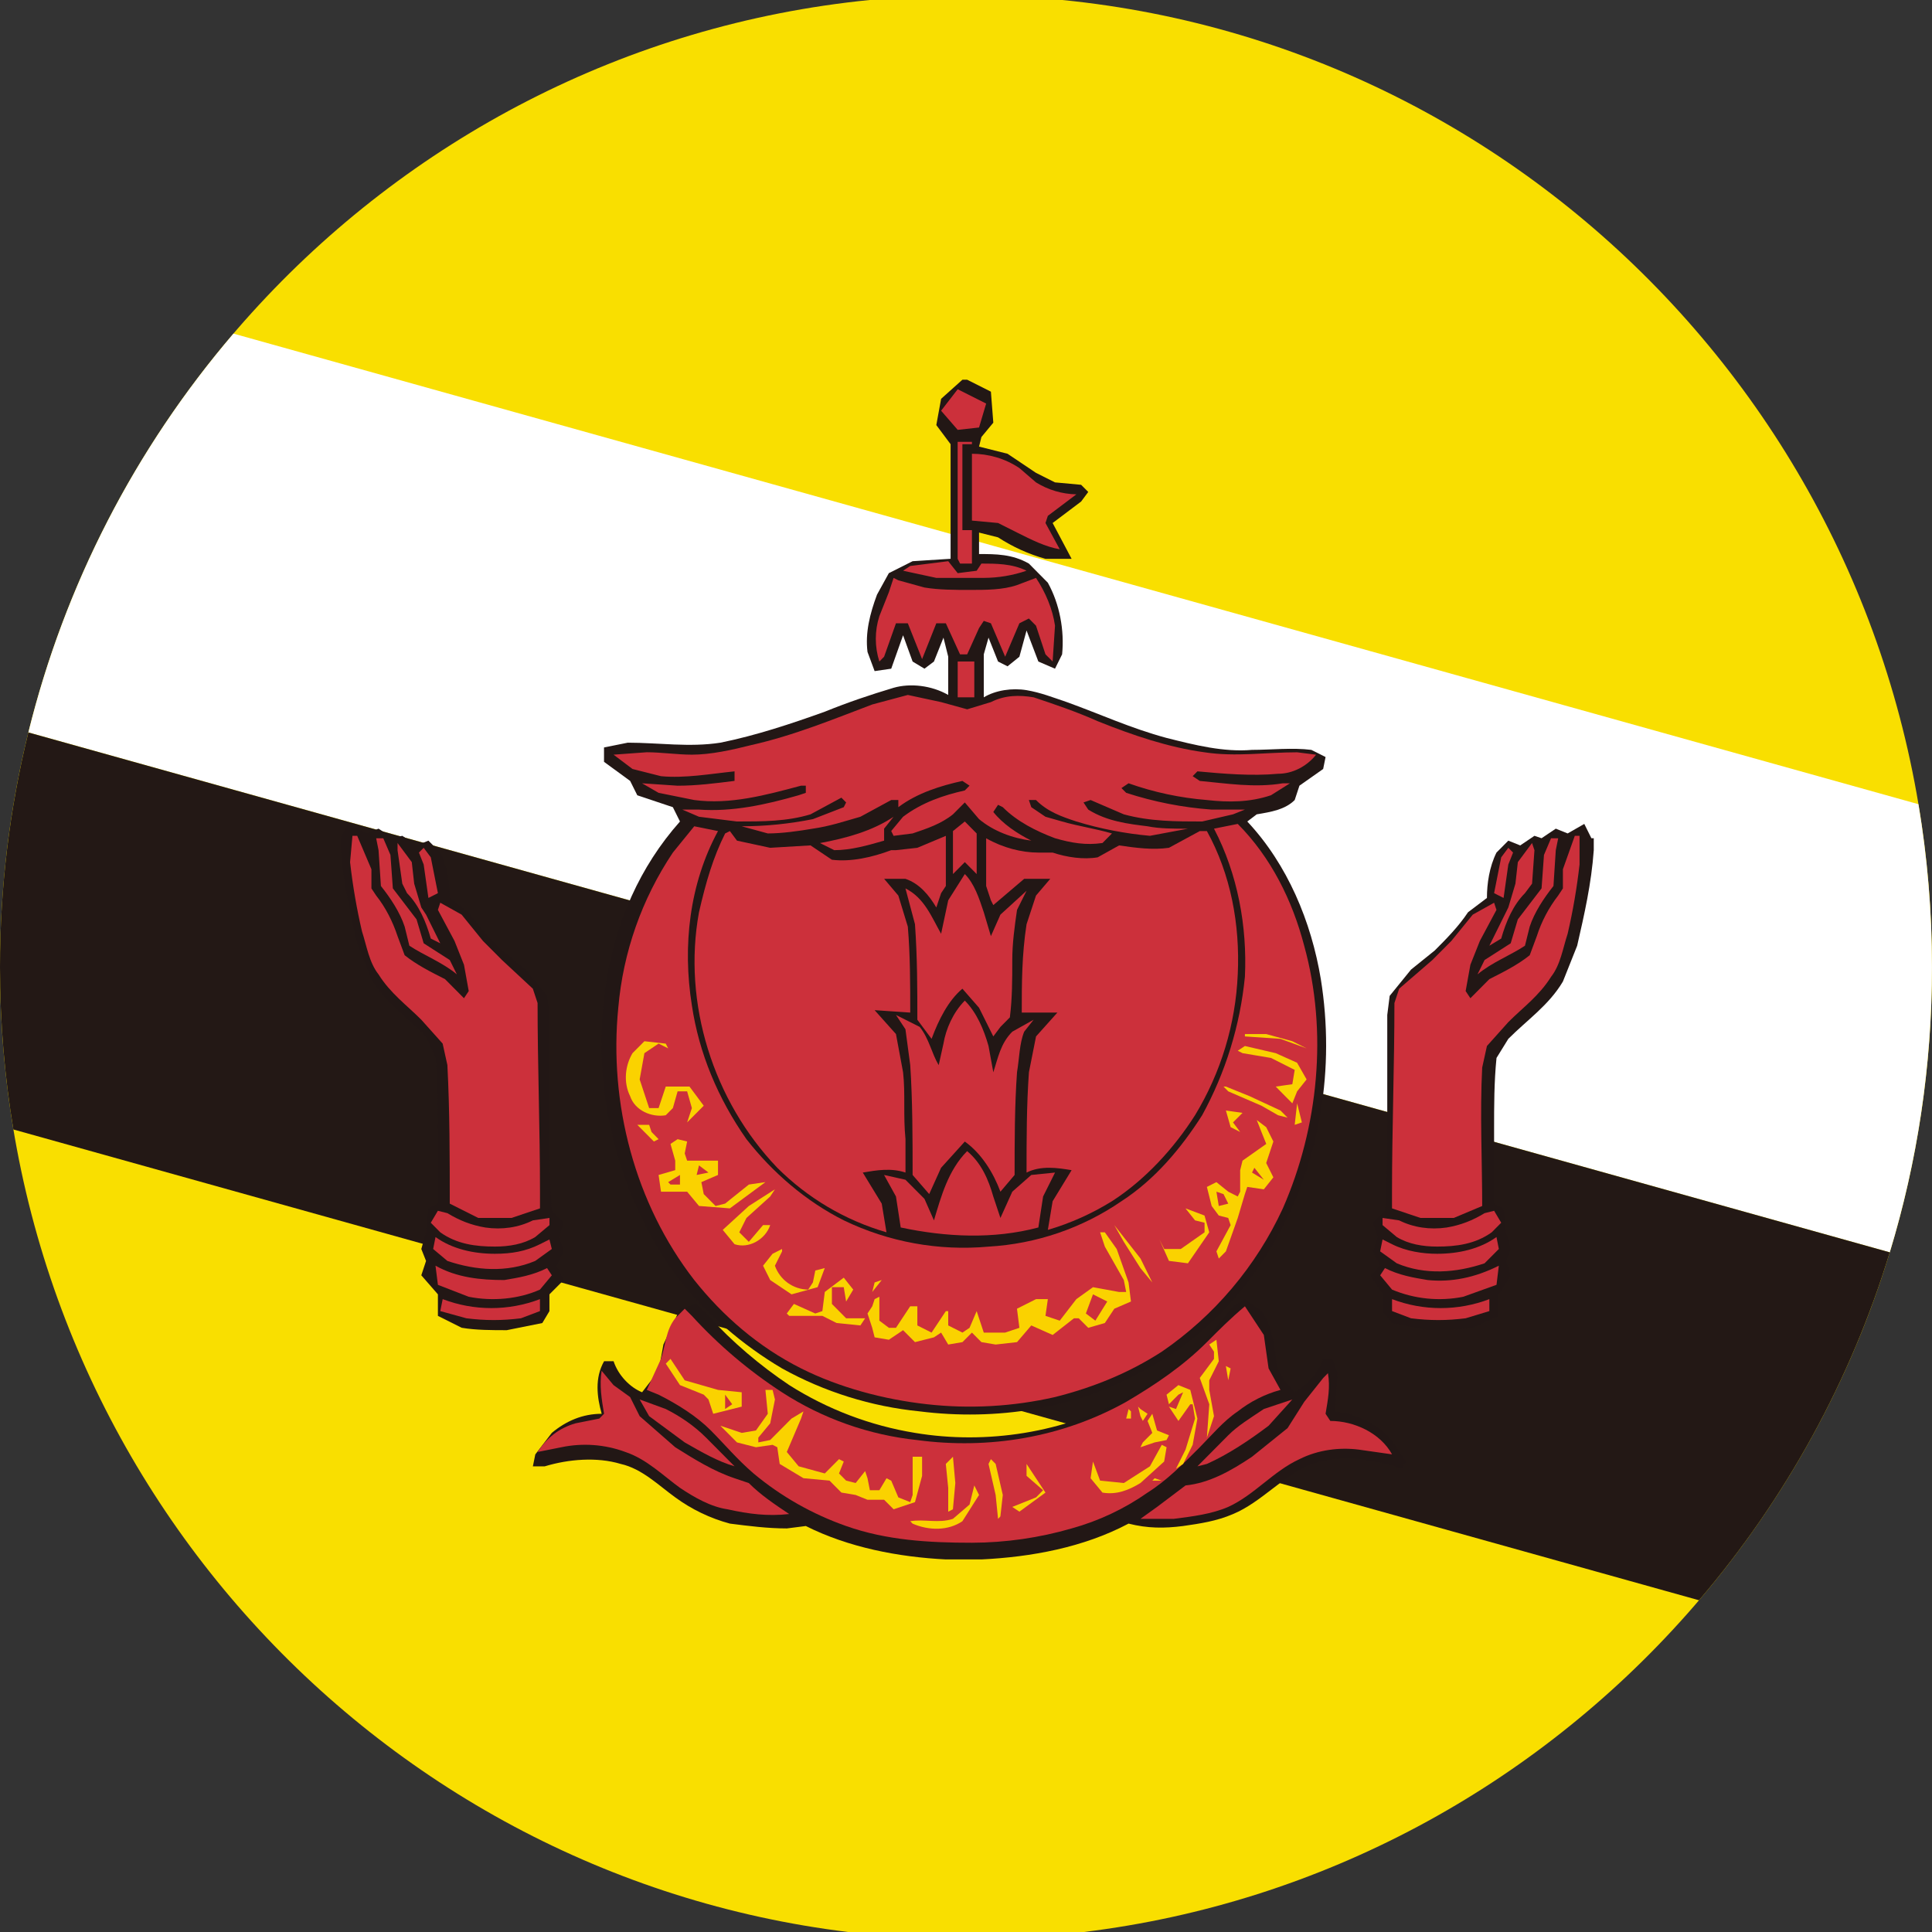 <svg width="44" height="44" viewBox="0 0 44 44" fill="none" xmlns="http://www.w3.org/2000/svg">
<rect x="0" y="0" width="44" height="44" fill="#333333" stroke="none"/>
<g clip-path="url(#clip0_2059_157)">
<path d="M24.684 44C35.569 42.668 44 33.338 44 22.027C44 10.547 35.315 1.109 24.195 0H19.805C8.685 1.109 0 10.547 0 22.027C0 33.338 8.431 42.668 19.316 44H24.684Z" fill="#F9DF00"/>
<path d="M0.646 16.68L43.038 28.521C43.663 26.468 43.999 24.286 43.999 22.027C43.999 20.762 43.894 19.522 43.691 18.315L5.317 7.598C3.073 10.22 1.473 13.331 0.646 16.682V16.68Z" fill="white"/>
<path d="M0.305 25.723L38.694 36.445C40.672 34.13 42.151 31.433 43.038 28.521L0.646 16.681C0.216 18.43 -0.001 20.226 5.23175e-06 22.028C5.23175e-06 23.286 0.105 24.521 0.305 25.723Z" fill="#231815"/>
<path d="M21.918 8.648H22.027L22.567 8.92L22.622 9.626L22.351 9.953L22.297 10.171L22.946 10.334L23.594 10.769L24.027 10.986L24.622 11.041L24.784 11.204L24.622 11.422L23.973 11.911L24.405 12.727H23.81C23.427 12.62 23.063 12.455 22.73 12.238L22.297 12.129V12.618C22.676 12.618 23.054 12.618 23.432 12.835L23.864 13.271C24.135 13.76 24.243 14.359 24.189 14.902L24.027 15.229L23.648 15.066L23.379 14.359L23.216 14.957L22.946 15.175L22.73 15.066L22.513 14.522L22.405 14.902V15.881C22.676 15.718 23.054 15.664 23.379 15.718C23.702 15.773 23.973 15.881 24.297 15.99C25.054 16.262 25.756 16.588 26.568 16.806C27.216 16.969 27.865 17.133 28.513 17.078C28.946 17.078 29.432 17.023 29.865 17.078L30.189 17.241L30.134 17.513L29.594 17.893L29.486 18.22C29.27 18.438 28.946 18.492 28.621 18.546L28.406 18.709C29.324 19.688 29.865 20.994 30.081 22.299C30.405 24.312 30.081 26.433 29.055 28.228C28.352 29.478 27.324 30.565 26.027 31.219C24.514 32.09 22.676 32.361 20.946 32.143C19.845 32.034 18.778 31.701 17.811 31.165C16.899 30.626 16.093 29.926 15.432 29.098C14.027 27.194 13.432 24.692 13.81 22.354C14.027 20.994 14.568 19.743 15.486 18.709L15.324 18.383L14.514 18.112L14.351 17.785L13.756 17.35V17.023L14.297 16.914C14.999 16.914 15.703 17.024 16.406 16.914C17.216 16.751 18.027 16.48 18.783 16.209C19.324 15.99 19.81 15.827 20.351 15.664C20.73 15.555 21.216 15.609 21.595 15.827V14.956L21.487 14.522L21.27 15.066L21.054 15.229L20.784 15.066L20.567 14.468L20.297 15.229L19.919 15.284L19.757 14.848C19.702 14.413 19.811 13.977 19.973 13.543L20.243 13.053L20.784 12.781L21.649 12.726V10.116L21.324 9.681L21.433 9.083L21.918 8.648Z" fill="#221715"/>
<path d="M21.811 8.865L22.459 9.191L22.297 9.736L21.811 9.79L21.433 9.354L21.811 8.865ZM21.811 10.062H22.135V10.116H21.918V12.074H22.135V12.835H21.865L21.81 12.727V10.062H21.811Z" fill="#CC303B"/>
<path d="M22.135 10.334C22.513 10.334 22.892 10.443 23.216 10.66L23.594 10.986C23.871 11.158 24.188 11.252 24.514 11.258L23.864 11.748L23.81 11.911L24.135 12.509C23.81 12.455 23.487 12.291 23.162 12.128L22.73 11.911L22.135 11.856V10.334V10.334ZM20.73 12.89L21.595 12.781L21.811 13.053L22.243 12.998L22.351 12.835C22.676 12.835 23.054 12.835 23.378 12.998C23.065 13.105 22.737 13.16 22.406 13.161H21.324L20.567 12.998L20.73 12.89ZM20.351 13.161L20.459 13.216L21.054 13.38C21.378 13.435 21.757 13.435 22.081 13.435C22.459 13.435 22.838 13.435 23.162 13.325L23.594 13.161C23.81 13.488 23.973 13.869 24.027 14.249L23.973 15.065L23.81 14.902L23.594 14.249L23.432 14.086L23.216 14.195L22.892 14.956L22.567 14.195L22.405 14.14L22.297 14.304L22.027 14.902H21.864L21.541 14.195H21.324L21 15.011L20.675 14.195H20.405L20.135 14.956L20.027 15.066C19.919 14.73 19.919 14.368 20.027 14.032L20.243 13.488L20.351 13.161Z" fill="#CC303B"/>
<path d="M21.811 15.065H22.189V15.881H21.811V15.065Z" fill="#CC303B"/>
<path d="M19.864 16.044L20.675 15.827L21.433 15.99L22.027 16.154L22.567 15.99C22.892 15.827 23.216 15.827 23.54 15.881C24.027 16.044 24.514 16.208 25 16.425C25.811 16.751 26.622 17.023 27.432 17.133C28.135 17.241 28.837 17.133 29.541 17.133L29.973 17.188C29.757 17.459 29.432 17.622 29.108 17.622C28.513 17.677 27.865 17.622 27.27 17.567L27.162 17.677L27.324 17.785C27.919 17.839 28.568 17.948 29.216 17.839H29.378L28.946 18.111C28.46 18.275 27.973 18.275 27.486 18.22C26.878 18.171 26.278 18.044 25.702 17.839L25.54 17.948L25.648 18.056C26.279 18.262 26.933 18.39 27.594 18.438H28.352L28.081 18.546L27.378 18.709C26.784 18.709 26.189 18.709 25.594 18.546L24.838 18.22L24.676 18.275L24.784 18.438C25.217 18.709 25.702 18.764 26.135 18.818C26.405 18.873 26.73 18.873 27.054 18.873L26.189 19.035C25.621 18.984 25.059 18.875 24.514 18.709C24.189 18.601 23.864 18.492 23.594 18.22H23.432L23.487 18.383L23.81 18.601L24.189 18.709C24.568 18.818 24.946 18.872 25.324 18.981L25.108 19.199C24.73 19.254 24.405 19.199 24.027 19.09C23.594 18.927 23.162 18.709 22.838 18.383L22.73 18.329L22.622 18.492C22.838 18.764 23.162 18.981 23.487 19.145C23.054 19.09 22.622 18.927 22.297 18.655L21.973 18.275L21.703 18.546C21.433 18.764 21.107 18.872 20.784 18.981L20.351 19.036L20.297 18.926L20.567 18.601C21 18.275 21.487 18.111 21.973 18.002L22.081 17.893L21.918 17.785C21.433 17.893 20.892 18.056 20.459 18.383V18.22H20.297L19.595 18.601C19.216 18.709 18.892 18.818 18.513 18.872C18.189 18.927 17.811 18.981 17.486 18.981L16.891 18.818C17.432 18.818 17.973 18.763 18.514 18.655L19.216 18.383L19.27 18.275L19.162 18.166L18.459 18.546C17.918 18.709 17.378 18.709 16.783 18.709L15.919 18.601L15.54 18.438H15.919C16.676 18.492 17.432 18.329 18.189 18.111L18.352 18.056V17.893H18.244C17.432 18.111 16.621 18.329 15.811 18.22L14.999 18.056L14.622 17.839L15.432 17.894C15.865 17.894 16.297 17.839 16.729 17.784V17.567C16.188 17.622 15.594 17.73 15.053 17.677L14.405 17.513L13.973 17.187L14.73 17.132C15.054 17.132 15.432 17.187 15.757 17.187C16.189 17.187 16.676 17.078 17.108 16.969C18.081 16.751 19 16.371 19.865 16.044H19.864Z" fill="#CC303B"/>
<path d="M18.675 19.2C19.27 19.09 19.865 18.927 20.351 18.601L20.135 18.872V19.145C19.757 19.254 19.378 19.362 19 19.362L18.675 19.2ZM21.703 18.927L21.973 18.709L22.243 18.982V19.906L21.973 19.634L21.703 19.906V18.927Z" fill="#CC303B"/>
<path d="M27.648 18.872L28.189 18.764C28.945 19.525 29.432 20.504 29.702 21.538C30.243 23.496 30.027 25.671 29.216 27.52C28.608 28.837 27.656 29.964 26.459 30.784C25.702 31.273 24.892 31.599 24.027 31.817C23.07 32.035 22.083 32.09 21.108 31.98C20.134 31.872 19.108 31.599 18.244 31.164C17.27 30.675 16.46 29.968 15.811 29.152C14.46 27.412 13.864 25.128 14.081 22.951C14.19 21.687 14.618 20.471 15.324 19.417L15.811 18.818L16.352 18.927C15.703 20.124 15.54 21.538 15.757 22.897C15.919 23.985 16.352 25.019 17 25.944C17.595 26.704 18.352 27.357 19.216 27.792C20.241 28.287 21.38 28.494 22.513 28.391C23.598 28.329 24.645 27.972 25.54 27.357C26.297 26.867 26.892 26.161 27.378 25.399C27.912 24.424 28.243 23.351 28.352 22.245C28.406 21.103 28.189 19.906 27.648 18.872Z" fill="#CC303B"/>
<path d="M16.514 18.982L16.622 18.927L16.784 19.145L17.54 19.308L18.459 19.253L18.946 19.58C19.378 19.634 19.865 19.525 20.297 19.362H20.405L20.892 19.308L21.541 19.036V20.178L21.433 20.341L21.324 20.667C21.162 20.396 20.946 20.124 20.621 20.015H20.136L20.459 20.396L20.675 21.103C20.73 21.755 20.73 22.408 20.73 23.061L19.919 23.006L20.405 23.55L20.567 24.421C20.622 24.91 20.567 25.399 20.622 25.943V26.704C20.297 26.596 19.973 26.649 19.649 26.704L20.081 27.412L20.189 28.065C19.25 27.792 18.395 27.287 17.703 26.596C16.243 25.073 15.54 22.843 15.919 20.776C16.081 20.07 16.243 19.525 16.514 18.982ZM26.622 19.308L27.324 18.927H27.486C28.027 19.906 28.243 21.049 28.189 22.191C28.14 23.325 27.805 24.429 27.216 25.399C26.73 26.16 26.081 26.868 25.324 27.357C24.869 27.639 24.378 27.859 23.864 28.01L23.973 27.357L24.405 26.65C24.081 26.595 23.702 26.541 23.379 26.705C23.379 25.944 23.379 25.182 23.433 24.42L23.595 23.604L24.081 23.061H23.27C23.27 22.408 23.27 21.755 23.379 21.049L23.594 20.396L23.919 20.015H23.325L22.622 20.613L22.567 20.504L22.459 20.178V19.091C22.838 19.308 23.27 19.417 23.648 19.417H23.973C24.297 19.525 24.676 19.58 24.999 19.525L25.486 19.254C25.865 19.308 26.243 19.362 26.622 19.308Z" fill="#CC303B"/>
<path d="M21.595 20.504L21.973 19.906C22.189 20.123 22.297 20.45 22.405 20.776L22.567 21.32L22.784 20.83L23.379 20.287L23.162 20.722C23.107 21.102 23.054 21.483 23.054 21.864C23.054 22.299 23.054 22.734 22.999 23.17L22.784 23.387L22.622 23.604L22.297 22.951L21.918 22.517C21.595 22.788 21.378 23.224 21.216 23.659L20.892 23.224C20.892 22.517 20.892 21.809 20.838 21.048L20.621 20.233C21.054 20.45 21.216 20.885 21.433 21.266L21.595 20.505V20.504Z" fill="#CC303B"/>
<path d="M21.973 22.788C22.243 23.061 22.405 23.441 22.513 23.822L22.622 24.42C22.73 24.094 22.784 23.767 23.054 23.496L23.54 23.224L23.325 23.496C23.216 23.767 23.216 24.094 23.162 24.42C23.107 25.182 23.107 25.998 23.107 26.759L22.784 27.14C22.622 26.704 22.351 26.269 21.973 25.998L21.432 26.596L21.162 27.194L20.784 26.759C20.784 25.944 20.784 25.073 20.73 24.257L20.621 23.441L20.405 23.115L20.946 23.387C21.162 23.659 21.216 23.985 21.378 24.258L21.487 23.767C21.541 23.441 21.703 23.061 21.973 22.788Z" fill="#CC303B"/>
<path d="M28.352 23.55H28.837L29.432 23.713L29.757 23.876L29.162 23.659L28.352 23.604V23.55ZM14.675 23.713L15.162 23.768L15.217 23.876L14.999 23.767L14.676 23.985L14.568 24.583L14.784 25.236H14.999L15.162 24.746H15.703L16.027 25.182L15.649 25.562L15.757 25.236L15.649 24.855H15.432L15.324 25.236L15.162 25.399C14.838 25.454 14.46 25.291 14.351 24.965C14.189 24.638 14.243 24.257 14.405 23.985L14.676 23.713H14.675ZM28.189 23.93L28.352 23.822L29.054 23.985L29.54 24.203L29.757 24.583L29.541 24.855L29.432 25.128L29.27 24.965L29.054 24.746L29.432 24.692L29.486 24.366L28.946 24.094L28.298 23.985L28.189 23.93ZM27.865 24.746H27.919L28.46 24.965L29.162 25.291L29.324 25.454L29.108 25.399L28.729 25.182L27.973 24.855L27.865 24.746ZM29.541 25.128L29.649 25.562L29.486 25.617L29.541 25.128ZM27.918 25.291L28.298 25.345L28.081 25.562L28.244 25.78L28.027 25.67L27.919 25.291H27.918ZM28.622 25.508L28.837 25.671L29 25.997L28.837 26.487L29 26.813L28.783 27.086L28.406 27.031L28.351 27.194L28.189 27.738L27.919 28.499L27.757 28.662L27.703 28.499L28.027 27.901L27.972 27.738L27.757 27.683L27.595 27.466L27.486 27.031L27.703 26.922L27.973 27.14L28.189 27.249L28.244 27.139V26.65L28.298 26.433L28.838 26.052L28.729 25.78L28.622 25.508ZM14.514 25.617H14.784L14.838 25.78L14.999 25.944L14.892 25.997L14.514 25.617ZM15.27 26.052L15.432 25.944L15.649 25.997L15.594 26.27L15.649 26.433H16.352V26.759L15.973 26.922L16.027 27.194L16.297 27.466L16.514 27.411L17.055 26.977L17.432 26.922L16.622 27.52L15.919 27.465L15.649 27.14H15.054L14.999 26.759L15.378 26.649V26.433L15.27 26.052Z" fill="#FAD200"/>
<path d="M21.27 27.793C21.433 27.249 21.595 26.65 22.026 26.216C22.351 26.487 22.513 26.868 22.621 27.249L22.784 27.738L23.054 27.14L23.487 26.759L24.028 26.704L23.756 27.249L23.648 27.955C22.621 28.228 21.54 28.173 20.513 27.955L20.405 27.249L20.134 26.759L20.621 26.868L21.054 27.303L21.27 27.793ZM15.919 26.541L16.135 26.704L15.865 26.759L15.919 26.541ZM28.568 26.596L28.783 26.868L28.514 26.704L28.567 26.596H28.568ZM15.216 26.923L15.486 26.759V26.977H15.27L15.216 26.922V26.923Z" fill="#CC303B"/>
<path d="M17.054 27.466L17.649 27.086L17.541 27.249L17 27.738L16.837 28.065L17.054 28.282L17.378 27.901H17.541C17.432 28.228 17.055 28.445 16.729 28.336L16.46 28.01L17.054 27.466Z" fill="#FAD200"/>
<path d="M27.703 27.14L27.865 27.195L27.973 27.412L27.757 27.466L27.703 27.14Z" fill="#CC303B"/>
<path d="M26.999 27.52L27.432 27.683L27.54 28.065L27.054 28.771L26.622 28.716L26.405 28.228L26.514 28.445H26.892L27.433 28.065V27.847L27.216 27.793L26.999 27.52ZM25.378 27.902L25.974 28.662L26.243 29.207L25.973 28.881L25.594 28.282L25.378 27.902ZM25.054 28.065H25.162L25.432 28.445L25.702 29.206L25.757 29.641L25.378 29.805L25.162 30.131L24.784 30.24L24.567 30.023H24.459L23.974 30.403L23.487 30.186L23.162 30.566L22.675 30.621L22.351 30.566L22.135 30.349L21.919 30.566L21.595 30.621L21.433 30.349L21.27 30.457L20.838 30.566L20.675 30.403L20.567 30.294L20.243 30.512L19.919 30.457L19.864 30.24L19.757 29.914L19.865 29.75L19.919 29.587L20.027 29.532V30.077L20.244 30.24H20.405L20.729 29.75H20.892V30.186L21.216 30.349L21.541 29.86H21.595V30.186L21.919 30.349L22.081 30.24L22.243 29.86L22.405 30.349H22.891L23.216 30.24L23.161 29.805L23.595 29.587H23.864L23.81 29.968L24.135 30.077L24.513 29.587L24.892 29.315L25.486 29.424H25.648L25.594 29.152L25.162 28.391L25.054 28.065ZM17.594 28.554L17.811 28.445V28.5L17.648 28.826C17.704 28.983 17.806 29.12 17.941 29.217C18.077 29.315 18.239 29.368 18.406 29.37L18.513 29.207L18.568 28.935L18.783 28.88L18.621 29.315L18.027 29.478L17.541 29.152L17.378 28.826L17.594 28.554ZM18.783 29.424L19.216 29.098L19.432 29.37L19.27 29.641L19.216 29.315H18.946V29.696L19.27 30.023H19.703L19.595 30.186L19.054 30.131L18.729 29.968H17.973L17.918 29.914L18.081 29.696L18.567 29.914L18.729 29.859L18.784 29.424H18.783ZM19.919 29.207L20.081 29.152L19.865 29.424L19.919 29.207Z" fill="#FAD200"/>
<path d="M24.892 29.478L25.217 29.641L24.946 30.077L24.73 29.914L24.892 29.478Z" fill="#CC303B"/>
<path d="M7.757 19.09L7.919 18.764L8.352 18.981L8.621 18.872L8.946 19.09L9.162 19.035L9.487 19.254L9.757 19.145L10.027 19.417C10.189 19.743 10.243 20.124 10.243 20.45L10.675 20.776C10.892 21.103 11.161 21.375 11.433 21.647L11.973 22.082L12.459 22.68L12.513 23.115V25.508C12.513 26.215 12.513 26.867 12.568 27.575L12.838 27.846L12.73 28.173L12.838 28.499L12.676 28.826L12.838 29.152L12.513 29.478V29.86L12.351 30.131L11.541 30.294C11.216 30.294 10.838 30.294 10.514 30.239L9.973 29.968V29.478L9.595 29.044L9.703 28.717L9.595 28.445L9.703 28.065L9.757 27.52L9.973 27.412V25.725C9.973 25.182 9.973 24.638 9.918 24.094L9.703 23.604C9.27 23.17 8.784 22.843 8.459 22.299L8.135 21.483C7.973 20.776 7.811 20.07 7.757 19.308V19.09Z" fill="#221715"/>
<path d="M8.027 19.035H8.135L8.459 19.797V20.233L8.567 20.396C8.783 20.667 8.946 20.993 9.054 21.32L9.216 21.755C9.487 21.972 9.811 22.136 10.135 22.299L10.405 22.571L10.567 22.734L10.675 22.571L10.567 21.972L10.351 21.429L9.973 20.722L10.027 20.559L10.513 20.83L10.999 21.429L11.433 21.864L12.135 22.517L12.243 22.843C12.243 24.257 12.298 25.725 12.298 27.14V27.52L11.648 27.738H10.892L10.243 27.412C10.243 26.378 10.243 25.291 10.189 24.257L10.081 23.767L9.595 23.224C9.27 22.897 8.892 22.625 8.621 22.191C8.405 21.918 8.351 21.538 8.244 21.212C8.123 20.692 8.032 20.165 7.973 19.635L8.027 19.035Z" fill="#CC303B"/>
<path d="M8.567 19.091H8.729L8.892 19.471L8.947 20.232L9.487 20.939L9.649 21.483L10.243 21.864L10.405 22.191C10.081 21.919 9.649 21.755 9.323 21.538L9.216 21.103C9.108 20.776 8.892 20.45 8.675 20.178L8.621 19.362L8.567 19.091Z" fill="#CC303B"/>
<path d="M9.054 19.362V19.199L9.378 19.634L9.433 20.124L9.595 20.667L9.703 20.83L10.027 21.483L9.811 21.375C9.703 20.994 9.541 20.613 9.27 20.341L9.162 20.124L9.054 19.363V19.362ZM9.54 19.417L9.649 19.308L9.811 19.525L9.973 20.341L9.757 20.45L9.649 19.689L9.541 19.417H9.54ZM9.973 27.575L10.189 27.629C10.459 27.793 10.73 27.902 11.054 27.956C11.433 28.011 11.81 27.956 12.136 27.793L12.514 27.738V27.901L12.189 28.173C11.918 28.336 11.595 28.39 11.271 28.39C10.838 28.39 10.405 28.336 10.027 28.065L9.811 27.847L9.973 27.574V27.575Z" fill="#CC303B"/>
<path d="M9.865 28.444L9.919 28.173C10.297 28.445 10.784 28.554 11.27 28.554C11.648 28.554 11.973 28.499 12.297 28.336L12.513 28.228L12.567 28.445L12.189 28.717C11.541 28.989 10.838 28.935 10.189 28.717L9.865 28.445V28.444Z" fill="#CC303B"/>
<path d="M9.973 29.26L9.918 28.825C10.405 29.098 10.946 29.152 11.486 29.152C11.81 29.098 12.135 29.044 12.459 28.88L12.568 29.044L12.297 29.37C11.811 29.587 11.215 29.641 10.675 29.533L9.973 29.261V29.26Z" fill="#CC303B"/>
<path d="M10.082 29.587C10.795 29.859 11.584 29.859 12.297 29.587V29.859L11.864 30.023C11.433 30.077 11.054 30.077 10.621 30.023L10.027 29.859L10.082 29.587Z" fill="#CC303B"/>
<path d="M36.243 19.09L36.081 18.764L35.702 18.981L35.432 18.872L35.108 19.09L34.946 19.035L34.622 19.254L34.351 19.145L34.081 19.417C33.919 19.743 33.864 20.124 33.864 20.45L33.433 20.776C33.216 21.103 32.946 21.375 32.675 21.647L32.135 22.082L31.649 22.68L31.594 23.115V25.508C31.594 26.215 31.594 26.867 31.541 27.575L31.27 27.846L31.378 28.173L31.27 28.499L31.433 28.826L31.216 29.044L31.487 29.478V29.86L31.703 30.131L32.513 30.294C32.838 30.294 33.216 30.294 33.54 30.239L34.136 29.968V29.478L34.405 29.044L34.297 28.717L34.405 28.445L34.297 28.065L34.243 27.52L34.027 27.412V25.725C34.027 25.182 34.027 24.638 34.082 24.094L34.351 23.659C34.784 23.224 35.271 22.897 35.594 22.354L35.919 21.538C36.081 20.83 36.243 20.124 36.297 19.362V19.09H36.242H36.243Z" fill="#221715"/>
<path d="M35.973 19.035H35.865L35.594 19.797V20.233L35.486 20.396C35.272 20.673 35.107 20.986 35 21.32L34.838 21.755C34.568 21.972 34.243 22.136 33.919 22.299L33.649 22.571L33.487 22.734L33.379 22.571L33.487 21.972L33.703 21.429L34.081 20.722L34.027 20.559L33.541 20.83L33.054 21.429L32.621 21.864L31.865 22.517L31.757 22.843C31.757 24.257 31.702 25.725 31.702 27.14V27.52L32.351 27.738H33.108L33.756 27.466C33.756 26.433 33.702 25.345 33.756 24.312L33.864 23.822L34.351 23.278C34.676 22.951 35.054 22.68 35.325 22.245C35.54 21.972 35.594 21.592 35.702 21.266C35.823 20.746 35.913 20.219 35.973 19.689V19.035Z" fill="#CC303B"/>
<path d="M35.486 19.091H35.324L35.163 19.471L35.108 20.232L34.567 20.939L34.405 21.483L33.81 21.864L33.649 22.191C33.973 21.919 34.405 21.755 34.73 21.538L34.838 21.103C34.946 20.776 35.163 20.45 35.379 20.178L35.432 19.362L35.487 19.091H35.486Z" fill="#CC303B"/>
<path d="M34.946 19.362L34.891 19.199L34.568 19.634L34.513 20.124L34.351 20.667L34.243 20.885L33.919 21.538L34.189 21.375C34.297 20.994 34.459 20.613 34.73 20.341L34.892 20.124L34.946 19.363V19.362ZM34.46 19.417L34.351 19.308L34.189 19.525L34.027 20.341L34.243 20.45L34.351 19.689L34.459 19.417H34.46ZM34.027 27.575L33.81 27.629C33.541 27.793 33.27 27.902 32.946 27.956C32.567 28.011 32.189 27.956 31.864 27.793L31.487 27.738V27.901L31.811 28.173C32.081 28.336 32.405 28.39 32.73 28.39C33.162 28.39 33.595 28.336 33.973 28.065L34.189 27.847L34.027 27.574V27.575Z" fill="#CC303B"/>
<path d="M34.135 28.444L34.081 28.173C33.702 28.445 33.216 28.554 32.73 28.554C32.405 28.554 32.027 28.499 31.703 28.336L31.487 28.228L31.432 28.499L31.811 28.771C32.459 29.044 33.162 28.989 33.81 28.771L34.135 28.445V28.444Z" fill="#CC303B"/>
<path d="M34.082 29.26L34.135 28.825C33.594 29.098 33.053 29.207 32.513 29.152C32.189 29.098 31.865 29.044 31.541 28.88L31.433 29.044L31.703 29.37C32.215 29.585 32.78 29.642 33.325 29.533L34.081 29.261L34.082 29.26Z" fill="#CC303B"/>
<path d="M33.919 29.587C33.205 29.859 32.416 29.859 31.703 29.587V29.859L32.135 30.023C32.567 30.077 32.946 30.077 33.379 30.023L33.919 29.859V29.587H33.919Z" fill="#CC303B"/>
<path d="M28.081 29.75L28.352 29.587L28.729 29.859C28.946 30.131 29 30.512 29.054 30.892C29.054 31.219 29.27 31.49 29.486 31.708C29.757 31.545 30.027 31.273 30.135 30.948H30.351L30.459 31.273L30.405 32.144C30.892 32.198 31.324 32.415 31.649 32.741L32.026 33.285L31.919 33.448C31.649 33.34 31.323 33.286 31 33.231C30.621 33.176 30.244 33.231 29.865 33.34C29.216 33.611 28.729 34.211 28.081 34.482C27.703 34.645 27.324 34.699 26.945 34.754C26.514 34.809 26.135 34.809 25.702 34.699C24.676 35.243 23.486 35.46 22.351 35.515H21.542C20.46 35.46 19.325 35.243 18.352 34.754L17.92 34.809C17.487 34.809 17.055 34.754 16.623 34.699C16.175 34.579 15.753 34.376 15.379 34.102C15 33.83 14.623 33.449 14.136 33.34C13.595 33.177 12.947 33.231 12.406 33.395H12.136L12.191 33.123L12.568 32.632C12.893 32.361 13.271 32.198 13.703 32.198C13.595 31.817 13.541 31.382 13.758 31.001H13.974C14.082 31.327 14.352 31.599 14.623 31.708L15 31.219L15.109 30.62L15.487 29.804L15.866 29.695L16.136 29.968C16.677 30.566 17.325 31.11 17.974 31.544C18.846 32.097 19.82 32.467 20.839 32.633C22.461 32.905 24.244 32.633 25.703 31.817C26.304 31.481 26.866 31.08 27.379 30.62L28.082 29.749L28.081 29.75Z" fill="#221715"/>
<path d="M15.378 30.023L15.594 29.805L15.757 29.968C16.364 30.633 17.054 31.218 17.81 31.709C18.737 32.309 19.793 32.682 20.892 32.797C22.514 33.014 24.189 32.742 25.649 31.926C26.297 31.545 26.945 31.11 27.486 30.566C27.757 30.294 28.027 30.023 28.352 29.75L28.783 30.403L28.891 31.164L29.162 31.654C28.808 31.751 28.477 31.917 28.189 32.144C27.865 32.361 27.594 32.688 27.324 32.96C26.945 33.34 26.568 33.721 26.135 33.993C25.61 34.362 25.024 34.638 24.405 34.809C23.668 35.023 22.903 35.133 22.135 35.135C21.162 35.135 20.189 35.08 19.27 34.754C18.501 34.484 17.787 34.079 17.162 33.557C16.783 33.231 16.514 32.905 16.189 32.578C15.865 32.252 15.432 31.981 14.999 31.763L14.73 31.654L15.054 30.947C15.162 30.62 15.162 30.294 15.378 30.023Z" fill="#CC303B"/>
<path d="M27.54 30.62L27.703 30.511L27.757 31.002L27.54 31.436V31.654L27.648 32.252L27.486 32.742L27.541 31.981L27.324 31.382L27.648 30.947V30.784L27.54 30.62ZM15.163 31.056L15.27 30.947L15.594 31.436L16.352 31.654L16.892 31.708V32.035L16.243 32.198L16.135 31.872L16.027 31.762L15.486 31.545L15.163 31.056ZM27.973 31.436L27.918 31.11L28.027 31.165L27.972 31.436H27.973Z" fill="#FAD200"/>
<path d="M13.702 31.219L13.973 31.545L14.351 31.818L14.568 32.252L15.378 32.96C15.811 33.231 16.243 33.503 16.729 33.666L17.054 33.776C17.324 34.047 17.649 34.265 17.973 34.481C17.487 34.536 17.054 34.481 16.568 34.373C16.189 34.318 15.811 34.102 15.486 33.884C15.108 33.612 14.73 33.231 14.243 33.068C13.777 32.895 13.271 32.858 12.784 32.96L12.243 33.068C12.459 32.742 12.729 32.524 13.108 32.415L13.649 32.307L13.757 32.197C13.702 31.872 13.648 31.545 13.702 31.219ZM30.136 31.382L30.243 31.273C30.298 31.599 30.243 31.872 30.189 32.198L30.297 32.361C30.838 32.361 31.433 32.633 31.703 33.122L30.946 33.014C30.513 32.959 30.027 33.014 29.595 33.231C29 33.503 28.568 34.047 27.972 34.319C27.595 34.482 27.162 34.536 26.73 34.591H25.973L26.352 34.319L27 33.83C27.54 33.775 28.026 33.503 28.513 33.177L29.324 32.524L29.703 31.926L30.136 31.382Z" fill="#CC303B"/>
<path d="M26.568 31.762L26.837 31.545L27.108 31.654L27.27 32.307L27.162 32.905L26.945 33.34L26.783 33.449L27 33.014L27.216 32.307L27.162 31.981H27.108L26.838 32.361L26.622 32.035L26.783 32.09L26.945 31.708L26.838 31.763L26.622 31.981L26.567 31.762H26.568ZM17.432 31.654H17.595L17.649 31.872L17.541 32.415L17.27 32.741V32.85L17.541 32.795L18.026 32.307L18.298 32.144L18.243 32.307L17.919 33.068L18.189 33.394L18.784 33.557L19.108 33.231L19.216 33.286L19.108 33.557L19.27 33.72L19.487 33.775L19.703 33.503L19.757 33.666L19.811 33.939H20.027L20.19 33.666L20.297 33.721L20.459 34.102L20.73 34.21L20.785 34.047V33.176H21V33.612L20.838 34.21L20.352 34.373L20.135 34.156H19.757L19.487 34.047L19.162 33.992L18.892 33.72L18.298 33.665L17.757 33.34L17.702 32.96L17.595 32.905L17.216 32.96L16.784 32.85L16.406 32.47L16.892 32.633L17.216 32.578L17.486 32.198L17.432 31.654Z" fill="#FAD200"/>
<path d="M16.514 31.762L16.676 31.981L16.514 32.089V31.762ZM14.784 32.252L14.568 31.872L15.162 32.089C15.486 32.252 15.811 32.47 16.081 32.742L16.729 33.394C16.352 33.286 15.973 33.068 15.594 32.85L14.784 32.252ZM28.783 32.089L29.432 31.872L28.892 32.47C28.46 32.796 27.973 33.123 27.486 33.34L27.27 33.395L27.973 32.687C28.189 32.47 28.459 32.307 28.783 32.089Z" fill="#CC303B"/>
<path d="M25.919 32.035L25.973 32.09L26.135 32.198L26.027 32.361L25.973 32.252L25.919 32.035ZM25.702 32.09L25.757 32.144V32.307H25.648L25.703 32.089L25.702 32.09ZM26.135 32.361L26.243 32.198L26.351 32.578L26.622 32.687L26.567 32.796L26.297 32.85L25.973 32.96L26.027 32.85L26.243 32.633L26.135 32.361ZM26.189 33.394L26.459 32.905L26.568 32.96L26.513 33.285L25.973 33.775C25.702 33.939 25.432 34.047 25.108 33.993L24.838 33.666L24.892 33.286L25.054 33.72L25.595 33.775L26.189 33.394ZM21.541 33.339L21.703 33.177L21.757 33.775L21.702 34.373L21.595 34.428V33.884L21.54 33.34L21.541 33.339ZM22.567 33.231L22.675 33.34L22.838 34.047L22.783 34.536L22.73 34.591L22.675 34.047L22.513 33.34L22.567 33.231ZM23.379 33.611V33.34L23.81 33.993L23.216 34.427L23.054 34.319L23.595 34.102L23.756 33.939L23.379 33.611ZM26.297 33.666L26.459 33.721H26.243L26.297 33.666Z" fill="#FAD200"/>
<path d="M22.189 33.83L22.297 34.047L21.918 34.645C21.595 34.863 21.162 34.863 20.784 34.7L20.73 34.645C21.054 34.59 21.378 34.7 21.703 34.59L22.081 34.265L22.189 33.83Z" fill="#FAD200"/>
</g>
<defs>
<clipPath id="clip0_2059_157">
<rect width="44" height="44" fill="white"/>
</clipPath>
</defs>
</svg>
